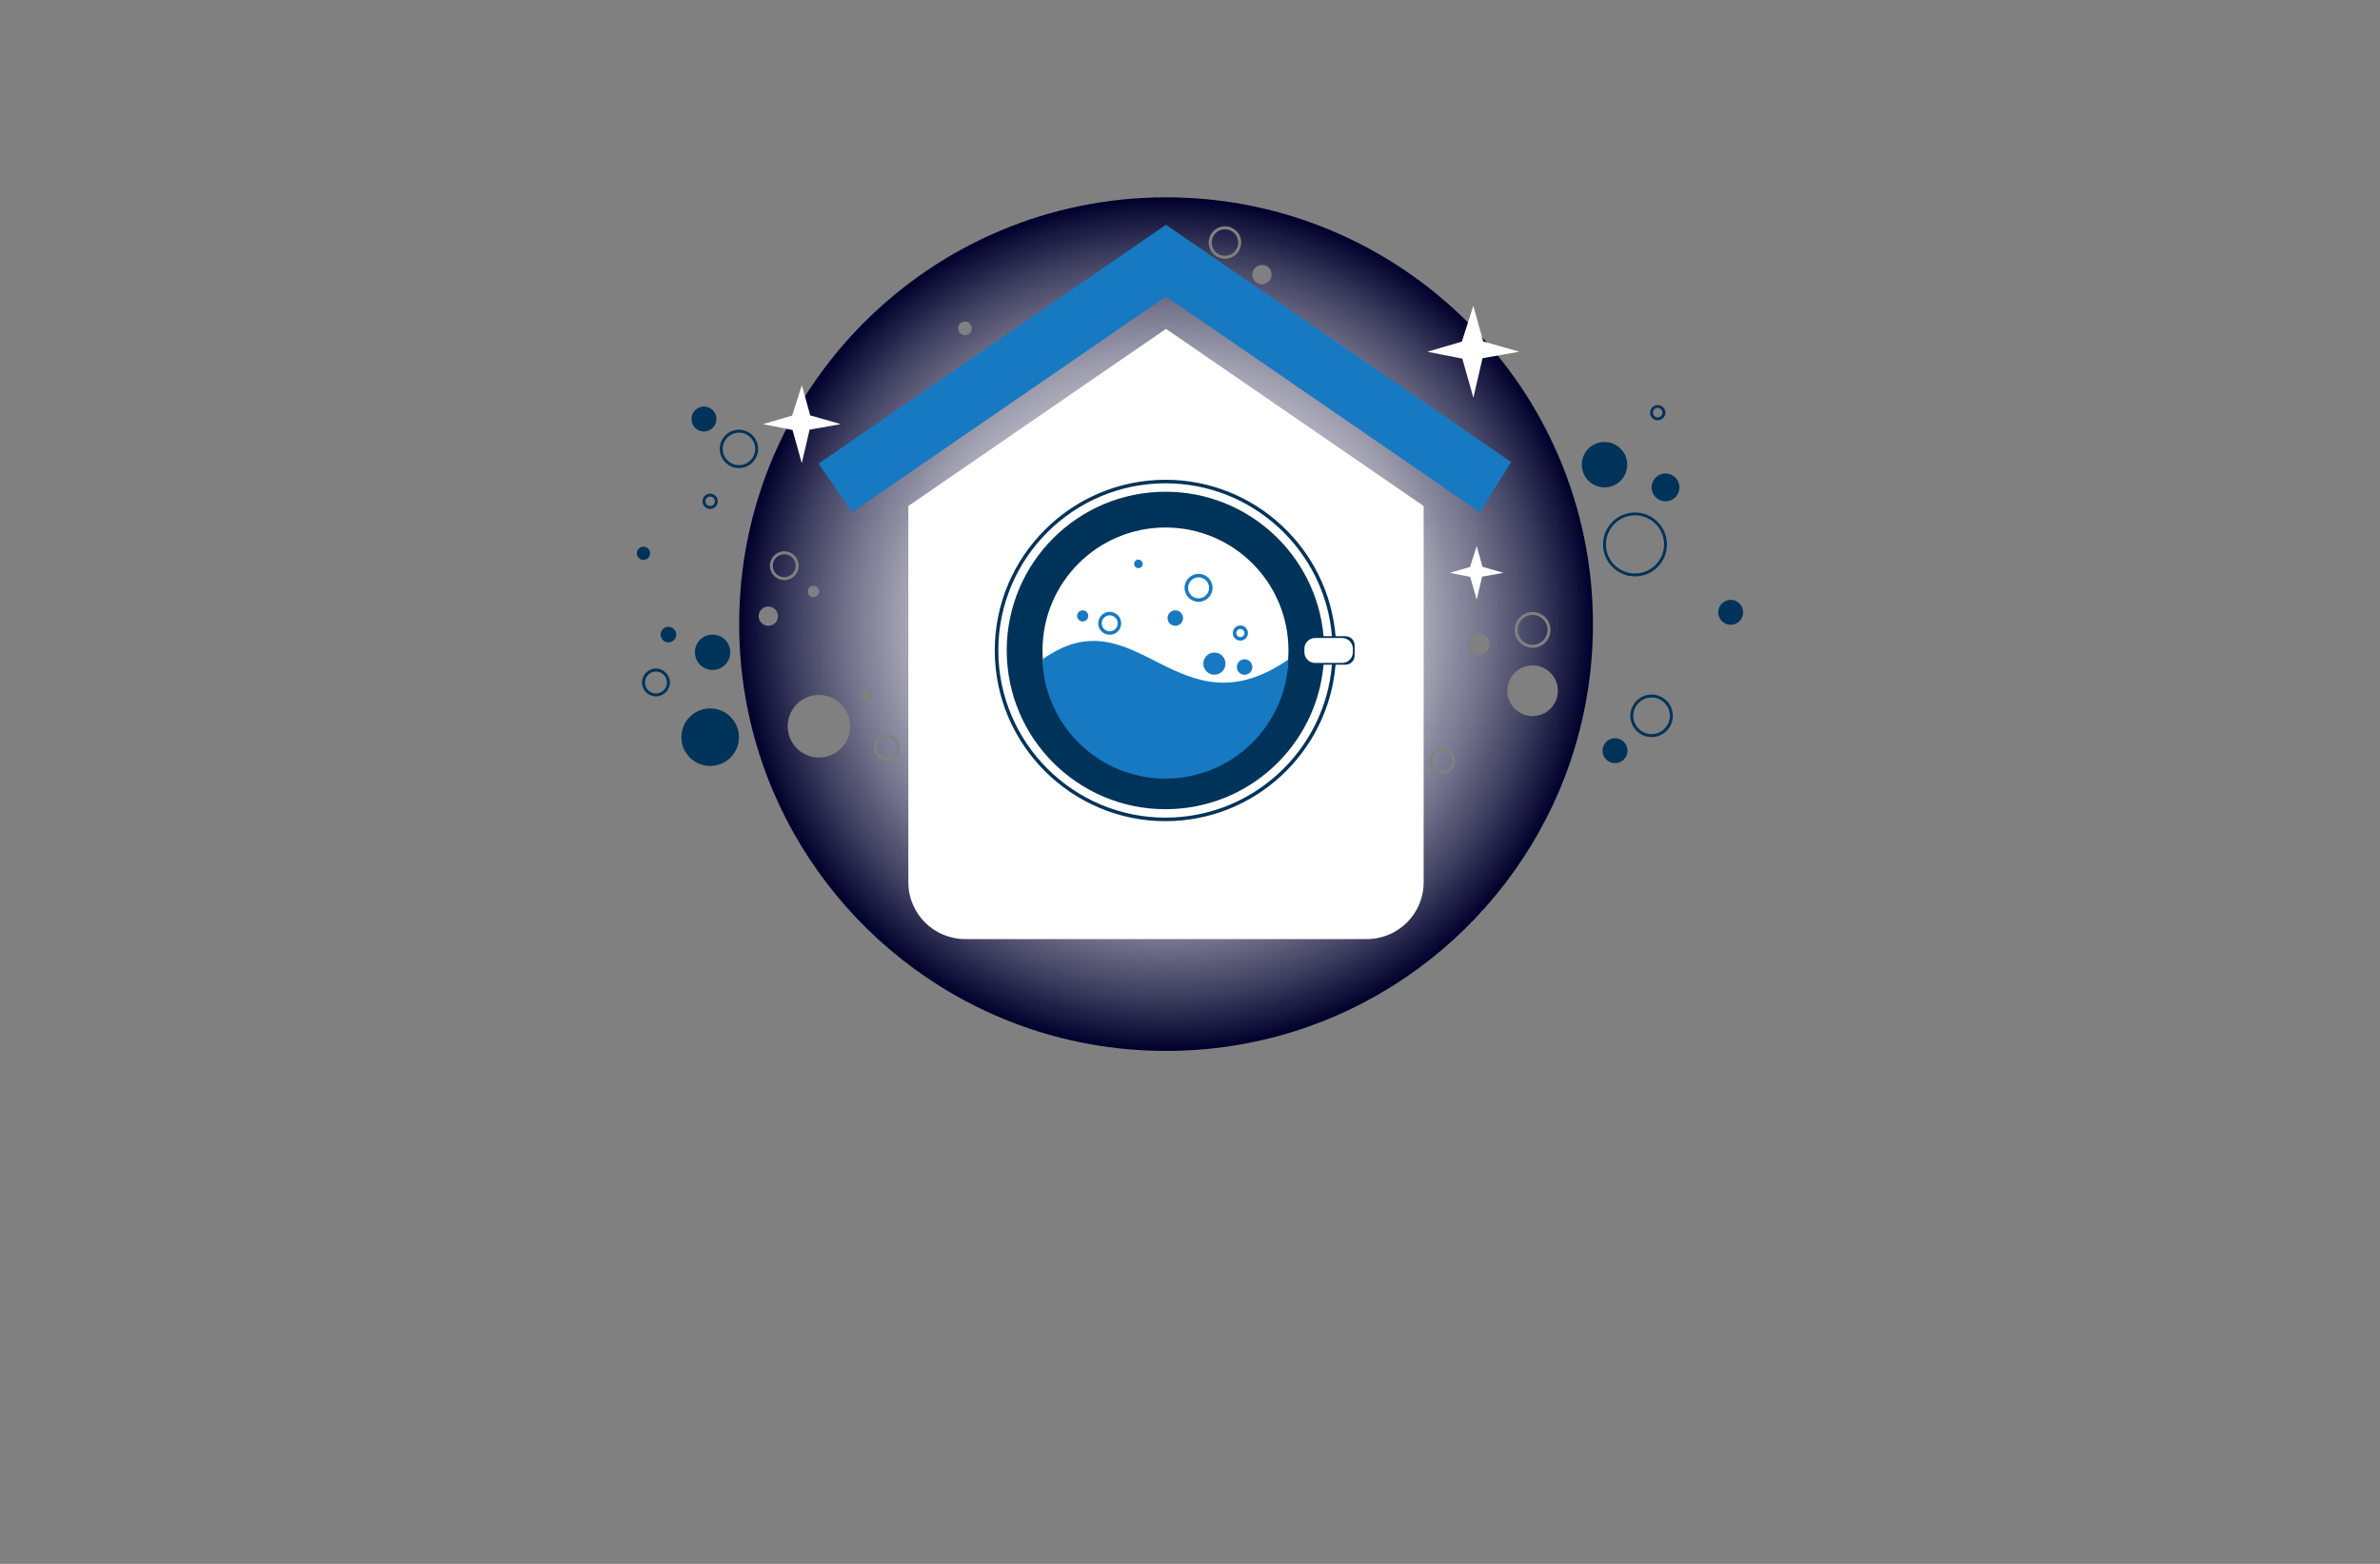 <?xml version="1.0" encoding="utf-8"?>
<!-- Generator: Adobe Illustrator 27.8.1, SVG Export Plug-In . SVG Version: 6.00 Build 0)  -->
<svg version="1.1" xmlns="http://www.w3.org/2000/svg" xmlns:xlink="http://www.w3.org/1999/xlink" x="0px" y="0px"
	 viewBox="0 0 350 230" style="enable-background:new 0 0 350 230;" xml:space="preserve">
<rect x="0" y="0" width="350" height="230" fill="#808080" stroke="none"/>
<style type="text/css">
	.st0{fill:#FFFCCA;}
	.st1{fill:#E4FFCC;}
	.st2{fill:#CDFFCC;}
	.st3{fill:#CCFFF5;}
	.st4{fill:#CCE3FF;}
	.st5{fill:#300000;}
	.st6{fill:#F0FFCF;}
	.st7{fill:#FFCCCC;}
	.st8{fill:#00F9FF;}
	.st9{fill:#FFE9CC;}
	.st10{fill:#CCFFE3;}
	.st11{fill:#7BC7FF;}
	.st12{fill:#FFFFFF;}
	.st13{opacity:0.75;fill:#E1F3FF;enable-background:new    ;}
	.st14{fill:#DCE9F4;}
	.st15{fill:#012A5B;}
	.st16{fill:#A2BE3B;}
	.st17{fill:#0071A9;}
	.st18{fill-rule:evenodd;clip-rule:evenodd;fill:#00AEEF;}
	.st19{fill:#196AB4;}
	.st20{fill-rule:evenodd;clip-rule:evenodd;fill:#CEFF00;}
	.st21{fill-rule:evenodd;clip-rule:evenodd;fill:#00374C;}
	.st22{fill:#00CFFF;}
	.st23{fill:#00C605;}
	.st24{fill:none;}
	.st25{fill:#720041;}
	.st26{fill:#29ABE2;}
	.st27{fill:#29B574;}
	.st28{fill:#273A93;}
	.st29{fill:#7BC143;}
	.st30{fill:#019AC4;}
	.st31{fill:#A3CD39;}
	.st32{fill:#26A6D8;}
	.st33{fill:#00AEEF;}
	.st34{fill:#00B9F2;}
	.st35{fill:#8DC63F;}
	.st36{fill:#2A66B1;}
	.st37{fill:#5BC6F2;}
	.st38{fill:#4171B8;}
	.st39{fill:#4C015E;}
	.st40{fill:#00333F;}
	.st41{fill:url(#SVGID_1_);}
	.st42{fill:url(#SVGID_00000152252890639467730690000000103130467006037422_);}
	.st43{fill:url(#SVGID_00000104695941477063893490000010207233467279885463_);}
	.st44{fill:#1CC7EC;}
	.st45{fill:#00426C;}
	.st46{fill:url(#SVGID_00000057828643377795898310000015504381330679209107_);}
	.st47{fill:url(#SVGID_00000089544013000618044990000016765793653022587042_);}
	.st48{fill:url(#SVGID_00000119801161329471446010000003266744226931956882_);}
	.st49{fill:#F6921E;}
	.st50{fill:#E8BD7F;}
	.st51{fill:#0580A5;}
	.st52{fill:#EC1C24;}
	.st53{fill:#111A37;}
	.st54{fill:#FFD99B;}
	.st55{fill:#EF4F5A;}
	.st56{fill:#58595B;}
	.st57{fill:#C9424C;}
	.st58{fill:url(#SVGID_00000125570962777016023610000014572494585440680092_);}
	.st59{fill:#05417D;}
	.st60{fill:#14B6B2;}
	.st61{fill:#FFFFFF;stroke:#05417D;stroke-width:1.347;stroke-miterlimit:10;}
	.st62{fill:#00A0FF;}
	.st63{fill:#E6F1F4;}
	.st64{fill:url(#SVGID_00000028326070245015136740000014421945676538153616_);}
	.st65{fill:url(#SVGID_00000093858492166077336550000012282581041327379095_);}
	.st66{fill:url(#SVGID_00000169516386828647253490000016962550779145735340_);}
	.st67{fill:url(#SVGID_00000088854609659164865470000014469535208564537481_);}
	.st68{fill:url(#SVGID_00000003090685730295032050000017831028396426433175_);}
	.st69{fill:#003359;}
	.st70{fill:#1779C1;}
	.st71{fill:url(#SVGID_00000115484830282125775840000008081987219538309793_);}
	.st72{fill:url(#SVGID_00000020366081273865668770000012183241581868239528_);}
	.st73{fill:url(#SVGID_00000164500957680017333970000014914088573504341695_);}
	.st74{opacity:0.45;fill:url(#SVGID_00000100349426249776907600000015268412727939705241_);}
	.st75{fill:url(#SVGID_00000070080219910896500990000008361015926636171677_);}
	.st76{fill:url(#SVGID_00000157285405595546028930000015522967561135562382_);}
	.st77{fill:url(#SVGID_00000100380060964213375590000007794880167905098386_);}
	.st78{fill:url(#SVGID_00000099642216320739819090000002993980093281985189_);}
	.st79{fill:#144866;}
	.st80{fill:#F78E3B;}
	.st81{fill:url(#XMLID_00000099644334116462184510000003793563893942838178_);}
	.st82{fill:#33ADDD;}
</style>
<g id="Layer_1">
</g>
<g id="Layer_2">
</g>
<g id="Layer_3">
</g>
<g id="Layer_4">
</g>
<g id="Layer_5">
</g>
<g id="Layer_6">
</g>
<g id="Layer_7">
</g>
<g id="Layer_8">
</g>
<g id="Layer_9">
</g>
<g id="Layer_10">
</g>
<g id="Layer_11">
</g>
<g id="Layer_12">
</g>
<g id="Layer_13">
</g>
<g id="Layer_14">
</g>
<g id="Layer_15">
	<g>
		<radialGradient id="SVGID_1_" cx="171.47" cy="91.789" r="62.77" gradientUnits="userSpaceOnUse">
			<stop  offset="0" style="stop-color:#FFFFFF"/>
			<stop  offset="0.129" style="stop-color:#FBFBFC"/>
			<stop  offset="0.255" style="stop-color:#EFEFF2"/>
			<stop  offset="0.38" style="stop-color:#DCDCE2"/>
			<stop  offset="0.504" style="stop-color:#C0C0CB"/>
			<stop  offset="0.628" style="stop-color:#9D9DAE"/>
			<stop  offset="0.751" style="stop-color:#71718A"/>
			<stop  offset="0.874" style="stop-color:#3D3D5F"/>
			<stop  offset="0.994" style="stop-color:#03032F"/>
			<stop  offset="1" style="stop-color:#00002D"/>
		</radialGradient>
		<path class="st41" d="M225.38,90.44c-1.21,0-2.19,0.99-2.19,2.19c0,1.21,0.98,2.2,2.19,2.2c1.21,0,2.19-0.99,2.19-2.2
			C227.57,91.43,226.59,90.44,225.38,90.44z M225.38,90.44c-1.21,0-2.19,0.99-2.19,2.19c0,1.21,0.98,2.2,2.19,2.2
			c1.21,0,2.19-0.99,2.19-2.2C227.57,91.43,226.59,90.44,225.38,90.44z M212.12,110.43c-0.81,0-1.47,0.66-1.47,1.46
			c0,0.81,0.66,1.47,1.47,1.47c0.8,0,1.46-0.66,1.46-1.47C213.58,111.09,212.92,110.43,212.12,110.43z M225.38,90.44
			c-1.21,0-2.19,0.99-2.19,2.19c0,1.21,0.98,2.2,2.19,2.2c1.21,0,2.19-0.99,2.19-2.2C227.57,91.43,226.59,90.44,225.38,90.44z
			 M212.12,110.43c-0.81,0-1.47,0.66-1.47,1.46c0,0.81,0.66,1.47,1.47,1.47c0.8,0,1.46-0.66,1.46-1.47
			C213.58,111.09,212.92,110.43,212.12,110.43z M225.38,90.44c-1.21,0-2.19,0.99-2.19,2.19c0,1.21,0.98,2.2,2.19,2.2
			c1.21,0,2.19-0.99,2.19-2.2C227.57,91.43,226.59,90.44,225.38,90.44z M131.65,109.14c-0.2-0.32-0.53-0.55-0.91-0.64
			c-0.1-0.02-0.21-0.03-0.32-0.03c-0.27,0-0.55,0.08-0.78,0.23c-0.68,0.43-0.88,1.34-0.44,2.02c0.44,0.67,1.34,0.88,2.01,0.44
			c0.33-0.21,0.56-0.54,0.64-0.91c0.03-0.11,0.03-0.21,0.03-0.32C131.88,109.65,131.81,109.38,131.65,109.14z M212.12,110.43
			c-0.81,0-1.47,0.66-1.47,1.46c0,0.81,0.66,1.47,1.47,1.47c0.8,0,1.46-0.66,1.46-1.47C213.58,111.09,212.92,110.43,212.12,110.43z
			 M225.38,90.44c-1.21,0-2.19,0.99-2.19,2.19c0,1.21,0.98,2.2,2.19,2.2c1.21,0,2.19-0.99,2.19-2.2
			C227.57,91.43,226.59,90.44,225.38,90.44z M212.12,110.43c-0.81,0-1.47,0.66-1.47,1.46c0,0.81,0.66,1.47,1.47,1.47
			c0.8,0,1.46-0.66,1.46-1.47C213.58,111.09,212.92,110.43,212.12,110.43z M131.65,109.14c-0.2-0.32-0.53-0.55-0.91-0.64
			c-0.1-0.02-0.21-0.03-0.32-0.03c-0.27,0-0.55,0.08-0.78,0.23c-0.68,0.43-0.88,1.34-0.44,2.02c0.44,0.67,1.34,0.88,2.01,0.44
			c0.33-0.21,0.56-0.54,0.64-0.91c0.03-0.11,0.03-0.21,0.03-0.32C131.88,109.65,131.81,109.38,131.65,109.14z M225.38,90.44
			c-1.21,0-2.19,0.99-2.19,2.19c0,1.21,0.98,2.2,2.19,2.2c1.21,0,2.19-0.99,2.19-2.2C227.57,91.43,226.59,90.44,225.38,90.44z
			 M131.65,109.14c-0.2-0.32-0.53-0.55-0.91-0.64c-0.1-0.02-0.21-0.03-0.32-0.03c-0.27,0-0.55,0.08-0.78,0.23
			c-0.68,0.43-0.88,1.34-0.44,2.02c0.44,0.67,1.34,0.88,2.01,0.44c0.33-0.21,0.56-0.54,0.64-0.91c0.03-0.11,0.03-0.21,0.03-0.32
			C131.88,109.65,131.81,109.38,131.65,109.14z M212.12,110.43c-0.81,0-1.47,0.66-1.47,1.46c0,0.81,0.66,1.47,1.47,1.47
			c0.8,0,1.46-0.66,1.46-1.47C213.58,111.09,212.92,110.43,212.12,110.43z M225.38,90.44c-1.21,0-2.19,0.99-2.19,2.19
			c0,1.21,0.98,2.2,2.19,2.2c1.21,0,2.19-0.99,2.19-2.2C227.57,91.43,226.59,90.44,225.38,90.44z M212.12,110.43
			c-0.81,0-1.47,0.66-1.47,1.46c0,0.81,0.66,1.47,1.47,1.47c0.8,0,1.46-0.66,1.46-1.47C213.58,111.09,212.92,110.43,212.12,110.43z
			 M131.65,109.14c-0.2-0.32-0.53-0.55-0.91-0.64c-0.1-0.02-0.21-0.03-0.32-0.03c-0.27,0-0.55,0.08-0.78,0.23
			c-0.68,0.43-0.88,1.34-0.44,2.02c0.44,0.67,1.34,0.88,2.01,0.44c0.33-0.21,0.56-0.54,0.64-0.91c0.03-0.11,0.03-0.21,0.03-0.32
			C131.88,109.65,131.81,109.38,131.65,109.14z M225.38,90.44c-1.21,0-2.19,0.99-2.19,2.19c0,1.21,0.98,2.2,2.19,2.2
			c1.21,0,2.19-0.99,2.19-2.2C227.57,91.43,226.59,90.44,225.38,90.44z M115.34,81.52c-0.93,0-1.69,0.75-1.69,1.68
			c0,0.93,0.76,1.69,1.69,1.69c0.93,0,1.68-0.76,1.68-1.69C117.02,82.27,116.27,81.52,115.34,81.52z M131.65,109.14
			c-0.2-0.32-0.53-0.55-0.91-0.64c-0.1-0.02-0.21-0.03-0.32-0.03c-0.27,0-0.55,0.08-0.78,0.23c-0.68,0.43-0.88,1.34-0.44,2.02
			c0.44,0.67,1.34,0.88,2.01,0.44c0.33-0.21,0.56-0.54,0.64-0.91c0.03-0.11,0.03-0.21,0.03-0.32
			C131.88,109.65,131.81,109.38,131.65,109.14z M212.12,110.43c-0.81,0-1.47,0.66-1.47,1.46c0,0.81,0.66,1.47,1.47,1.47
			c0.8,0,1.46-0.66,1.46-1.47C213.58,111.09,212.92,110.43,212.12,110.43z M225.38,90.44c-1.21,0-2.19,0.99-2.19,2.19
			c0,1.21,0.98,2.2,2.19,2.2c1.21,0,2.19-0.99,2.19-2.2C227.57,91.43,226.59,90.44,225.38,90.44z M115.34,81.52
			c-0.93,0-1.69,0.75-1.69,1.68c0,0.93,0.76,1.69,1.69,1.69c0.93,0,1.68-0.76,1.68-1.69C117.02,82.27,116.27,81.52,115.34,81.52z
			 M212.12,110.43c-0.81,0-1.47,0.66-1.47,1.46c0,0.81,0.66,1.47,1.47,1.47c0.8,0,1.46-0.66,1.46-1.47
			C213.58,111.09,212.92,110.43,212.12,110.43z M131.65,109.14c-0.2-0.32-0.53-0.55-0.91-0.64c-0.1-0.02-0.21-0.03-0.32-0.03
			c-0.27,0-0.55,0.08-0.78,0.23c-0.68,0.43-0.88,1.34-0.44,2.02c0.44,0.67,1.34,0.88,2.01,0.44c0.33-0.21,0.56-0.54,0.64-0.91
			c0.03-0.11,0.03-0.21,0.03-0.32C131.88,109.65,131.81,109.38,131.65,109.14z M225.38,90.44c-1.21,0-2.19,0.99-2.19,2.19
			c0,1.21,0.98,2.2,2.19,2.2c1.21,0,2.19-0.99,2.19-2.2C227.57,91.43,226.59,90.44,225.38,90.44z M115.34,81.52
			c-0.93,0-1.69,0.75-1.69,1.68c0,0.93,0.76,1.69,1.69,1.69c0.93,0,1.68-0.76,1.68-1.69C117.02,82.27,116.27,81.52,115.34,81.52z
			 M131.65,109.14c-0.2-0.32-0.53-0.55-0.91-0.64c-0.1-0.02-0.21-0.03-0.32-0.03c-0.27,0-0.55,0.08-0.78,0.23
			c-0.68,0.43-0.88,1.34-0.44,2.02c0.44,0.67,1.34,0.88,2.01,0.44c0.33-0.21,0.56-0.54,0.64-0.91c0.03-0.11,0.03-0.21,0.03-0.32
			C131.88,109.65,131.81,109.38,131.65,109.14z M180.14,33.72c-1.07,0-1.94,0.88-1.94,1.95c0,1.07,0.87,1.94,1.94,1.94
			c1.07,0,1.95-0.87,1.95-1.94C182.09,34.6,181.21,33.72,180.14,33.72z M212.12,110.43c-0.81,0-1.47,0.66-1.47,1.46
			c0,0.81,0.66,1.47,1.47,1.47c0.8,0,1.46-0.66,1.46-1.47C213.58,111.09,212.92,110.43,212.12,110.43z M225.38,90.44
			c-1.21,0-2.19,0.99-2.19,2.19c0,1.21,0.98,2.2,2.19,2.2c1.21,0,2.19-0.99,2.19-2.2C227.57,91.43,226.59,90.44,225.38,90.44z
			 M115.34,81.52c-0.93,0-1.69,0.75-1.69,1.68c0,0.93,0.76,1.69,1.69,1.69c0.93,0,1.68-0.76,1.68-1.69
			C117.02,82.27,116.27,81.52,115.34,81.52z M180.14,33.72c-1.07,0-1.94,0.88-1.94,1.95c0,1.07,0.87,1.94,1.94,1.94
			c1.07,0,1.95-0.87,1.95-1.94C182.09,34.6,181.21,33.72,180.14,33.72z M212.12,110.43c-0.81,0-1.47,0.66-1.47,1.46
			c0,0.81,0.66,1.47,1.47,1.47c0.8,0,1.46-0.66,1.46-1.47C213.58,111.09,212.92,110.43,212.12,110.43z M131.65,109.14
			c-0.2-0.32-0.53-0.55-0.91-0.64c-0.1-0.02-0.21-0.03-0.32-0.03c-0.27,0-0.55,0.08-0.78,0.23c-0.68,0.43-0.88,1.34-0.44,2.02
			c0.44,0.67,1.34,0.88,2.01,0.44c0.33-0.21,0.56-0.54,0.64-0.91c0.03-0.11,0.03-0.21,0.03-0.32
			C131.88,109.65,131.81,109.38,131.65,109.14z M225.38,90.44c-1.21,0-2.19,0.99-2.19,2.19c0,1.21,0.98,2.2,2.19,2.2
			c1.21,0,2.19-0.99,2.19-2.2C227.57,91.43,226.59,90.44,225.38,90.44z M171.47,29.02c-34.66,0-62.77,28.11-62.77,62.77
			c0,8.69,1.77,16.97,4.96,24.5c4.74,11.17,12.62,20.68,22.54,27.43c10.05,6.84,22.19,10.84,35.28,10.84
			c13.08,0,25.23-4,35.28-10.84c9.91-6.76,17.79-16.27,22.54-27.43c3.19-7.53,4.96-15.81,4.96-24.5
			C234.24,57.12,206.13,29.02,171.47,29.02z M225.38,90.01c1.45,0,2.64,1.18,2.64,2.63c0,1.46-1.19,2.64-2.64,2.64
			c-1.45,0-2.63-1.18-2.63-2.64C222.75,91.18,223.93,90.01,225.38,90.01z M225.38,97.87c2.06,0,3.72,1.66,3.72,3.72
			c0,2.06-1.66,3.72-3.72,3.72c-2.06,0-3.72-1.66-3.72-3.72C221.66,99.53,223.32,97.87,225.38,97.87z M217.42,93.11
			c0.9,0,1.62,0.72,1.62,1.62c0,0.9-0.73,1.63-1.62,1.63c-0.9,0-1.63-0.72-1.63-1.63C215.79,93.84,216.52,93.11,217.42,93.11z
			 M127.08,101.56c0.39-0.25,0.9-0.13,1.16,0.26c0.25,0.39,0.13,0.91-0.26,1.16c-0.39,0.25-0.91,0.14-1.16-0.26
			C126.58,102.33,126.69,101.82,127.08,101.56z M129.4,108.33c0.43-0.27,0.94-0.37,1.43-0.26c0.49,0.11,0.92,0.41,1.19,0.84
			c0.27,0.43,0.36,0.94,0.26,1.43c-0.11,0.49-0.41,0.91-0.84,1.19c-0.32,0.2-0.67,0.3-1.02,0.3c-0.63,0-1.25-0.31-1.61-0.87
			C128.26,110.07,128.52,108.89,129.4,108.33z M212.12,110c1.05,0,1.89,0.84,1.89,1.89c0,1.05-0.84,1.9-1.89,1.9
			c-1.05,0-1.9-0.85-1.9-1.9C210.22,110.84,211.07,110,212.12,110z M184.78,39.22c0.64-0.45,1.53-0.29,1.97,0.35
			c0.45,0.64,0.3,1.53-0.35,1.98c-0.64,0.44-1.53,0.29-1.97-0.35C183.97,40.55,184.13,39.67,184.78,39.22z M180.14,33.28
			c1.32,0,2.39,1.07,2.39,2.39c0,1.31-1.07,2.39-2.39,2.39c-1.31,0-2.39-1.07-2.39-2.39C177.75,34.35,178.82,33.28,180.14,33.28z
			 M141.91,47.29c0.55,0,1,0.44,1,1c0,0.55-0.44,1.01-1,1.01c-0.55,0-1.01-0.45-1.01-1.01C140.91,47.73,141.36,47.29,141.91,47.29z
			 M119.63,86.15c0.46,0,0.84,0.38,0.84,0.84c0,0.46-0.38,0.84-0.84,0.84c-0.47,0-0.84-0.38-0.84-0.84
			C118.79,86.53,119.17,86.15,119.63,86.15z M124.31,104.34c1.36,2.14,0.74,4.98-1.4,6.35c-2.14,1.36-4.99,0.74-6.35-1.41
			c-1.37-2.14-0.74-4.98,1.4-6.35C120.1,101.56,122.94,102.19,124.31,104.34z M115.34,81.08c1.17,0,2.12,0.96,2.12,2.12
			c0,1.18-0.96,2.12-2.12,2.12c-1.18,0-2.12-0.95-2.12-2.12C113.22,82.03,114.17,81.08,115.34,81.08z M112.99,92.04
			c-0.78,0-1.42-0.64-1.42-1.42c0-0.78,0.63-1.42,1.42-1.42c0.78,0,1.42,0.64,1.42,1.42C114.41,91.4,113.78,92.04,112.99,92.04z
			 M225.38,94.83c1.21,0,2.19-0.99,2.19-2.2c0-1.2-0.98-2.19-2.19-2.19c-1.21,0-2.19,0.99-2.19,2.19
			C223.18,93.84,224.17,94.83,225.38,94.83z M212.12,113.36c0.8,0,1.46-0.66,1.46-1.47c0-0.8-0.66-1.46-1.46-1.46
			c-0.81,0-1.47,0.66-1.47,1.46C210.65,112.7,211.31,113.36,212.12,113.36z M180.14,37.62c1.07,0,1.95-0.87,1.95-1.94
			c0-1.07-0.88-1.95-1.95-1.95c-1.07,0-1.94,0.88-1.94,1.95C178.19,36.75,179.06,37.62,180.14,37.62z M131.21,111.16
			c0.33-0.21,0.56-0.54,0.64-0.91c0.03-0.11,0.03-0.21,0.03-0.32c0-0.27-0.08-0.55-0.23-0.78c-0.2-0.32-0.53-0.55-0.91-0.64
			c-0.1-0.02-0.21-0.03-0.32-0.03c-0.27,0-0.55,0.08-0.78,0.23c-0.68,0.43-0.88,1.34-0.44,2.02
			C129.63,111.39,130.54,111.59,131.21,111.16z M115.34,84.89c0.93,0,1.68-0.76,1.68-1.69c0-0.93-0.75-1.68-1.68-1.68
			c-0.93,0-1.69,0.75-1.69,1.68C113.66,84.13,114.41,84.89,115.34,84.89z M225.38,90.44c-1.21,0-2.19,0.99-2.19,2.19
			c0,1.21,0.98,2.2,2.19,2.2c1.21,0,2.19-0.99,2.19-2.2C227.57,91.43,226.59,90.44,225.38,90.44z M131.65,109.14
			c-0.2-0.32-0.53-0.55-0.91-0.64c-0.1-0.02-0.21-0.03-0.32-0.03c-0.27,0-0.55,0.08-0.78,0.23c-0.68,0.43-0.88,1.34-0.44,2.02
			c0.44,0.67,1.34,0.88,2.01,0.44c0.33-0.21,0.56-0.54,0.64-0.91c0.03-0.11,0.03-0.21,0.03-0.32
			C131.88,109.65,131.81,109.38,131.65,109.14z M212.12,110.43c-0.81,0-1.47,0.66-1.47,1.46c0,0.81,0.66,1.47,1.47,1.47
			c0.8,0,1.46-0.66,1.46-1.47C213.58,111.09,212.92,110.43,212.12,110.43z M115.34,81.52c-0.93,0-1.69,0.75-1.69,1.68
			c0,0.93,0.76,1.69,1.69,1.69c0.93,0,1.68-0.76,1.68-1.69C117.02,82.27,116.27,81.52,115.34,81.52z M225.38,90.44
			c-1.21,0-2.19,0.99-2.19,2.19c0,1.21,0.98,2.2,2.19,2.2c1.21,0,2.19-0.99,2.19-2.2C227.57,91.43,226.59,90.44,225.38,90.44z
			 M212.12,110.43c-0.81,0-1.47,0.66-1.47,1.46c0,0.81,0.66,1.47,1.47,1.47c0.8,0,1.46-0.66,1.46-1.47
			C213.58,111.09,212.92,110.43,212.12,110.43z M131.65,109.14c-0.2-0.32-0.53-0.55-0.91-0.64c-0.1-0.02-0.21-0.03-0.32-0.03
			c-0.27,0-0.55,0.08-0.78,0.23c-0.68,0.43-0.88,1.34-0.44,2.02c0.44,0.67,1.34,0.88,2.01,0.44c0.33-0.21,0.56-0.54,0.64-0.91
			c0.03-0.11,0.03-0.21,0.03-0.32C131.88,109.65,131.81,109.38,131.65,109.14z M115.34,81.52c-0.93,0-1.69,0.75-1.69,1.68
			c0,0.93,0.76,1.69,1.69,1.69c0.93,0,1.68-0.76,1.68-1.69C117.02,82.27,116.27,81.52,115.34,81.52z M225.38,90.44
			c-1.21,0-2.19,0.99-2.19,2.19c0,1.21,0.98,2.2,2.19,2.2c1.21,0,2.19-0.99,2.19-2.2C227.57,91.43,226.59,90.44,225.38,90.44z
			 M131.65,109.14c-0.2-0.32-0.53-0.55-0.91-0.64c-0.1-0.02-0.21-0.03-0.32-0.03c-0.27,0-0.55,0.08-0.78,0.23
			c-0.68,0.43-0.88,1.34-0.44,2.02c0.44,0.67,1.34,0.88,2.01,0.44c0.33-0.21,0.56-0.54,0.64-0.91c0.03-0.11,0.03-0.21,0.03-0.32
			C131.88,109.65,131.81,109.38,131.65,109.14z M212.12,110.43c-0.81,0-1.47,0.66-1.47,1.46c0,0.81,0.66,1.47,1.47,1.47
			c0.8,0,1.46-0.66,1.46-1.47C213.58,111.09,212.92,110.43,212.12,110.43z M225.38,90.44c-1.21,0-2.19,0.99-2.19,2.19
			c0,1.21,0.98,2.2,2.19,2.2c1.21,0,2.19-0.99,2.19-2.2C227.57,91.43,226.59,90.44,225.38,90.44z M212.12,110.43
			c-0.81,0-1.47,0.66-1.47,1.46c0,0.81,0.66,1.47,1.47,1.47c0.8,0,1.46-0.66,1.46-1.47C213.58,111.09,212.92,110.43,212.12,110.43z
			 M131.65,109.14c-0.2-0.32-0.53-0.55-0.91-0.64c-0.1-0.02-0.21-0.03-0.32-0.03c-0.27,0-0.55,0.08-0.78,0.23
			c-0.68,0.43-0.88,1.34-0.44,2.02c0.44,0.67,1.34,0.88,2.01,0.44c0.33-0.21,0.56-0.54,0.64-0.91c0.03-0.11,0.03-0.21,0.03-0.32
			C131.88,109.65,131.81,109.38,131.65,109.14z M225.38,90.44c-1.21,0-2.19,0.99-2.19,2.19c0,1.21,0.98,2.2,2.19,2.2
			c1.21,0,2.19-0.99,2.19-2.2C227.57,91.43,226.59,90.44,225.38,90.44z M131.65,109.14c-0.2-0.32-0.53-0.55-0.91-0.64
			c-0.1-0.02-0.21-0.03-0.32-0.03c-0.27,0-0.55,0.08-0.78,0.23c-0.68,0.43-0.88,1.34-0.44,2.02c0.44,0.67,1.34,0.88,2.01,0.44
			c0.33-0.21,0.56-0.54,0.64-0.91c0.03-0.11,0.03-0.21,0.03-0.32C131.88,109.65,131.81,109.38,131.65,109.14z M212.12,110.43
			c-0.81,0-1.47,0.66-1.47,1.46c0,0.81,0.66,1.47,1.47,1.47c0.8,0,1.46-0.66,1.46-1.47C213.58,111.09,212.92,110.43,212.12,110.43z
			 M225.38,90.44c-1.21,0-2.19,0.99-2.19,2.19c0,1.21,0.98,2.2,2.19,2.2c1.21,0,2.19-0.99,2.19-2.2
			C227.57,91.43,226.59,90.44,225.38,90.44z M212.12,110.43c-0.81,0-1.47,0.66-1.47,1.46c0,0.81,0.66,1.47,1.47,1.47
			c0.8,0,1.46-0.66,1.46-1.47C213.58,111.09,212.92,110.43,212.12,110.43z M131.65,109.14c-0.2-0.32-0.53-0.55-0.91-0.64
			c-0.1-0.02-0.21-0.03-0.32-0.03c-0.27,0-0.55,0.08-0.78,0.23c-0.68,0.43-0.88,1.34-0.44,2.02c0.44,0.67,1.34,0.88,2.01,0.44
			c0.33-0.21,0.56-0.54,0.64-0.91c0.03-0.11,0.03-0.21,0.03-0.32C131.88,109.65,131.81,109.38,131.65,109.14z M225.38,90.44
			c-1.21,0-2.19,0.99-2.19,2.19c0,1.21,0.98,2.2,2.19,2.2c1.21,0,2.19-0.99,2.19-2.2C227.57,91.43,226.59,90.44,225.38,90.44z
			 M131.65,109.14c-0.2-0.32-0.53-0.55-0.91-0.64c-0.1-0.02-0.21-0.03-0.32-0.03c-0.27,0-0.55,0.08-0.78,0.23
			c-0.68,0.43-0.88,1.34-0.44,2.02c0.44,0.67,1.34,0.88,2.01,0.44c0.33-0.21,0.56-0.54,0.64-0.91c0.03-0.11,0.03-0.21,0.03-0.32
			C131.88,109.65,131.81,109.38,131.65,109.14z M212.12,110.43c-0.81,0-1.47,0.66-1.47,1.46c0,0.81,0.66,1.47,1.47,1.47
			c0.8,0,1.46-0.66,1.46-1.47C213.58,111.09,212.92,110.43,212.12,110.43z M225.38,90.44c-1.21,0-2.19,0.99-2.19,2.19
			c0,1.21,0.98,2.2,2.19,2.2c1.21,0,2.19-0.99,2.19-2.2C227.57,91.43,226.59,90.44,225.38,90.44z M212.12,110.43
			c-0.81,0-1.47,0.66-1.47,1.46c0,0.81,0.66,1.47,1.47,1.47c0.8,0,1.46-0.66,1.46-1.47C213.58,111.09,212.92,110.43,212.12,110.43z
			 M131.65,109.14c-0.2-0.32-0.53-0.55-0.91-0.64c-0.1-0.02-0.21-0.03-0.32-0.03c-0.27,0-0.55,0.08-0.78,0.23
			c-0.68,0.43-0.88,1.34-0.44,2.02c0.44,0.67,1.34,0.88,2.01,0.44c0.33-0.21,0.56-0.54,0.64-0.91c0.03-0.11,0.03-0.21,0.03-0.32
			C131.88,109.65,131.81,109.38,131.65,109.14z M225.38,90.44c-1.21,0-2.19,0.99-2.19,2.19c0,1.21,0.98,2.2,2.19,2.2
			c1.21,0,2.19-0.99,2.19-2.2C227.57,91.43,226.59,90.44,225.38,90.44z M225.38,90.44c-1.21,0-2.19,0.99-2.19,2.19
			c0,1.21,0.98,2.2,2.19,2.2c1.21,0,2.19-0.99,2.19-2.2C227.57,91.43,226.59,90.44,225.38,90.44z"/>
		<path class="st12" d="M201,138.11h-59.06c-4.62,0-8.36-3.74-8.36-8.36V74.42l37.89-26.05l37.89,26.05v55.34
			C209.36,134.37,205.62,138.11,201,138.11z M190.17,96.04c0,10.56-8.42,19.15-18.77,19.15c-10.36,0-18.78-8.59-18.78-19.15
			s8.42-19.15,18.78-19.15C181.75,76.89,190.17,85.48,190.17,96.04z M177.49,112.69c6.18-2.36,10.71-8.22,11.25-15.22
			c0.04-0.47,0.06-0.95,0.06-1.43c0-9.8-7.81-17.78-17.4-17.78c-9.6,0-17.41,7.98-17.41,17.78c0,0.16,0,0.32,0.01,0.47
			c0.19,7.42,4.84,13.71,11.3,16.18c1.9,0.73,3.95,1.13,6.1,1.13C173.54,113.82,175.59,113.42,177.49,112.69z"/>
		<path class="st69" d="M240.44,75.37c-2.59,0-4.7,2.1-4.7,4.7c0,2.59,2.11,4.7,4.7,4.7c2.6,0,4.7-2.11,4.7-4.7
			C245.14,77.48,243.03,75.37,240.44,75.37z M240.44,84.34c-2.35,0-4.27-1.91-4.27-4.27c0-2.36,1.92-4.28,4.27-4.28
			c2.35,0,4.28,1.91,4.28,4.28C244.71,82.43,242.79,84.34,240.44,84.34z M98.3,92.19c-0.63,0-1.15,0.51-1.15,1.14
			s0.52,1.15,1.15,1.15s1.15-0.52,1.15-1.15S98.93,92.19,98.3,92.19z M94.63,80.4c-0.54,0-0.98,0.43-0.98,0.97
			c0,0.54,0.44,0.98,0.98,0.98s0.97-0.44,0.97-0.98C95.6,80.83,95.17,80.4,94.63,80.4z M254.52,88.22c-1.01,0-1.84,0.82-1.84,1.84
			c0,1.01,0.82,1.83,1.84,1.83c1.01,0,1.83-0.82,1.83-1.83C256.35,89.05,255.53,88.22,254.52,88.22z M243.78,59.57
			c-0.62,0-1.12,0.51-1.12,1.12c0,0.62,0.51,1.12,1.12,1.12c0.62,0,1.13-0.5,1.13-1.12C244.91,60.08,244.41,59.57,243.78,59.57z
			 M243.78,61.39c-0.38,0-0.69-0.32-0.69-0.7c0-0.38,0.31-0.7,0.69-0.7c0.39,0,0.7,0.32,0.7,0.7
			C244.48,61.08,244.17,61.39,243.78,61.39z M104.44,72.6c-0.62,0-1.13,0.51-1.13,1.12c0,0.62,0.51,1.13,1.13,1.13
			c0.62,0,1.12-0.51,1.12-1.13C105.56,73.11,105.05,72.6,104.44,72.6z M104.44,74.42c-0.39,0-0.7-0.31-0.7-0.7
			c0-0.38,0.31-0.69,0.7-0.69c0.38,0,0.69,0.31,0.69,0.69C105.13,74.12,104.82,74.42,104.44,74.42z M242.88,102.15
			c-1.72,0-3.13,1.4-3.13,3.13c0,1.72,1.41,3.12,3.13,3.12s3.13-1.4,3.13-3.12C246,103.54,244.6,102.15,242.88,102.15z
			 M242.88,107.97c-1.49,0-2.69-1.21-2.69-2.69c0-1.49,1.21-2.7,2.69-2.7c1.49,0,2.69,1.21,2.69,2.7
			C245.57,106.75,244.36,107.97,242.88,107.97z M237.5,108.57c-1.01,0-1.83,0.82-1.83,1.84c0,1.01,0.82,1.83,1.83,1.83
			c1.01,0,1.84-0.82,1.84-1.83C239.34,109.4,238.52,108.57,237.5,108.57z M96.46,98.32c-1.12,0-2.05,0.92-2.05,2.05
			c0,1.12,0.92,2.05,2.05,2.05c1.13,0,2.05-0.92,2.05-2.05C98.51,99.24,97.59,98.32,96.46,98.32z M96.46,101.99
			c-0.89,0-1.61-0.72-1.61-1.61c0-0.9,0.72-1.62,1.61-1.62c0.9,0,1.62,0.72,1.62,1.62C98.08,101.26,97.36,101.99,96.46,101.99z
			 M103.52,59.79c-1.01,0-1.83,0.82-1.83,1.83c0,1.01,0.82,1.84,1.83,1.84c1.01,0,1.84-0.82,1.84-1.84
			C105.36,60.6,104.54,59.79,103.52,59.79z M108.67,63.2c-1.56,0-2.82,1.26-2.82,2.82c0,1.56,1.26,2.82,2.82,2.82
			c1.56,0,2.82-1.26,2.82-2.82C111.49,64.47,110.23,63.2,108.67,63.2z M108.67,68.41c-1.31,0-2.39-1.07-2.39-2.39
			c0-1.31,1.07-2.39,2.39-2.39c1.31,0,2.39,1.07,2.39,2.39C111.06,67.34,109.98,68.41,108.67,68.41z M104.79,93.33
			c-1.44,0-2.6,1.16-2.6,2.6c0,1.44,1.16,2.6,2.6,2.6c1.43,0,2.6-1.16,2.6-2.6C107.4,94.49,106.23,93.33,104.79,93.33z
			 M244.93,69.63c-1.14,0-2.05,0.91-2.05,2.05c0,1.13,0.91,2.05,2.05,2.05c1.13,0,2.05-0.91,2.05-2.05
			C246.98,70.54,246.06,69.63,244.93,69.63z M235.96,65c-1.85,0-3.34,1.49-3.34,3.34c0,1.85,1.5,3.34,3.34,3.34
			c1.85,0,3.34-1.5,3.34-3.34C239.29,66.49,237.8,65,235.96,65z M104.44,104.19c-2.35,0-4.24,1.9-4.24,4.23s1.9,4.23,4.24,4.23
			c2.34,0,4.23-1.9,4.23-4.23S106.77,104.19,104.44,104.19z"/>
		<path class="st70" d="M222.23,67.96l-4.61,7.37L171.47,43.6l-46.14,31.73l-4.95-7.14l51.09-35.13L222.23,67.96z"/>
		<path class="st69" d="M194.68,94.09c0-0.09,0-0.18-0.02-0.26c0-0.09,0-0.17-0.02-0.26c-1.05-11.91-11.05-21.25-23.24-21.25
			c-12.9,0-23.35,10.45-23.35,23.34c0,12.9,10.45,23.35,23.35,23.35c12.18,0,22.19-9.33,23.24-21.25c0.01-0.09,0.02-0.17,0.02-0.26
			c0.02-0.08,0.02-0.17,0.02-0.26c0.04-0.52,0.06-1.05,0.06-1.58C194.74,95.13,194.72,94.61,194.68,94.09z M189.43,97.01v0.01
			c-0.54,7.27-5.36,13.33-11.94,15.67c-1.9,0.69-3.95,1.06-6.09,1.06c-2.14,0-4.2-0.37-6.1-1.06c-6.6-2.36-11.43-8.45-11.94-15.74
			c-0.03-0.42-0.05-0.86-0.05-1.29c0-9.99,8.1-18.08,18.09-18.08c9.99,0,18.08,8.09,18.08,18.08
			C189.48,96.12,189.46,96.56,189.43,97.01z"/>
		<path class="st69" d="M196.45,94.09c0-0.09-0.01-0.18-0.02-0.26c0-0.09-0.01-0.18-0.02-0.26c-1.06-12.87-11.87-23.01-25.01-23.01
			c-13.84,0-25.11,11.26-25.11,25.1c0,13.85,11.27,25.11,25.11,25.11c13.13,0,23.94-10.14,25.01-23.01
			c0.01-0.09,0.02-0.17,0.02-0.26c0.01-0.09,0.02-0.17,0.02-0.26c0.03-0.52,0.05-1.05,0.05-1.58
			C196.5,95.13,196.48,94.61,196.45,94.09z M195.9,97.5c0.01,0.09,0,0.18-0.02,0.26c-1.06,12.58-11.64,22.49-24.48,22.49
			c-13.56,0-24.59-11.03-24.59-24.59c0-13.55,11.03-24.58,24.59-24.58c12.85,0,23.43,9.91,24.48,22.49
			c0.02,0.09,0.03,0.17,0.02,0.26c0.02,0.08,0.02,0.17,0.03,0.26c0.03,0.52,0.05,1.04,0.05,1.57c0,0.53-0.02,1.06-0.06,1.58
			C195.92,97.33,195.92,97.42,195.9,97.5z"/>
		<path class="st70" d="M189.48,96.98c-0.31,9.73-8.28,17.53-18.09,17.53c-9.81,0-17.78-7.8-18.09-17.53
			C167.16,87.07,173.13,108.3,189.48,96.98z M178.59,95.97c-0.9,0-1.63,0.73-1.63,1.63c0,0.9,0.73,1.63,1.63,1.63
			c0.9,0,1.63-0.73,1.63-1.63C180.22,96.7,179.49,95.97,178.59,95.97z M182.41,91.99c-0.61,0-1.11,0.5-1.11,1.12
			c0,0.61,0.5,1.11,1.11,1.11c0.61,0,1.11-0.5,1.11-1.11C183.52,92.49,183.02,91.99,182.41,91.99z M182.41,93.7
			c-0.33,0-0.6-0.26-0.6-0.59c0-0.33,0.27-0.6,0.6-0.6c0.33,0,0.6,0.27,0.6,0.6C183.01,93.44,182.74,93.7,182.41,93.7z
			 M168.04,82.93c0,0.35-0.28,0.63-0.63,0.63c-0.35,0-0.63-0.28-0.63-0.63c0-0.35,0.28-0.63,0.63-0.63
			C167.76,82.31,168.04,82.59,168.04,82.93z M160.04,90.58c0,0.45-0.37,0.82-0.82,0.82c-0.45,0-0.82-0.37-0.82-0.82
			c0-0.45,0.37-0.82,0.82-0.82C159.67,89.76,160.04,90.13,160.04,90.58z M184.17,98.1c0,0.63-0.51,1.14-1.14,1.14
			s-1.14-0.51-1.14-1.14c0-0.63,0.51-1.14,1.14-1.14S184.17,97.47,184.17,98.1z M173.98,90.9c0,0.63-0.51,1.14-1.14,1.14
			s-1.14-0.51-1.14-1.14c0-0.63,0.51-1.14,1.14-1.14S173.98,90.27,173.98,90.9z M176.26,84.4c-1.13,0-2.06,0.92-2.06,2.06
			c0,1.13,0.93,2.05,2.06,2.05c1.14,0,2.06-0.92,2.06-2.05C178.32,85.32,177.4,84.4,176.26,84.4z M176.26,88
			c-0.85,0-1.54-0.69-1.54-1.54c0-0.86,0.69-1.55,1.54-1.55c0.85,0,1.55,0.69,1.55,1.55C177.81,87.31,177.11,88,176.26,88z
			 M163.19,89.98c-0.93,0-1.69,0.76-1.69,1.69c0,0.94,0.76,1.69,1.69,1.69c0.94,0,1.69-0.75,1.69-1.69
			C164.88,90.74,164.13,89.98,163.19,89.98z M163.19,92.85c-0.65,0-1.17-0.53-1.17-1.18c0-0.65,0.52-1.17,1.17-1.17
			c0.65,0,1.18,0.52,1.18,1.17C164.37,92.32,163.84,92.85,163.19,92.85z"/>
		<path class="st69" d="M197.87,93.57h-4.96c-0.74,0-1.34,0.6-1.34,1.34v1.51c0,0.74,0.6,1.34,1.34,1.34h4.96
			c0.74,0,1.34-0.6,1.34-1.34v-1.51C199.21,94.17,198.61,93.57,197.87,93.57z M198.69,96.42c0,0.45-0.37,0.82-0.82,0.82h-4.96
			c-0.46,0-0.83-0.37-0.83-0.82v-1.51c0-0.45,0.37-0.82,0.83-0.82h4.96c0.45,0,0.82,0.37,0.82,0.82V96.42z"/>
		<path class="st12" d="M197.37,97.5h-3.97c-0.87,0-1.58-0.71-1.58-1.58v-0.51c0-0.87,0.71-1.58,1.58-1.58h3.97
			c0.87,0,1.58,0.71,1.58,1.58v0.51C198.95,96.79,198.24,97.5,197.37,97.5z M117.91,68.11l1.15-4.92l4.58-0.81l-4.49-1.29
			l-1.23-4.44l-1.43,4.47l-4.29,1.26l4.35,0.86L117.91,68.11z M215.05,52.75l-5.14-1.02l5.07-1.49l1.69-5.27l1.45,5.24l5.31,1.52
			l-5.41,0.95l-1.35,5.81L215.05,52.75z M216.21,84.84l-2.99-0.59l2.96-0.87l0.98-3.07l0.85,3.05l3.09,0.89l-3.15,0.56l-0.79,3.38
			L216.21,84.84z"/>
	</g>
</g>
</svg>
